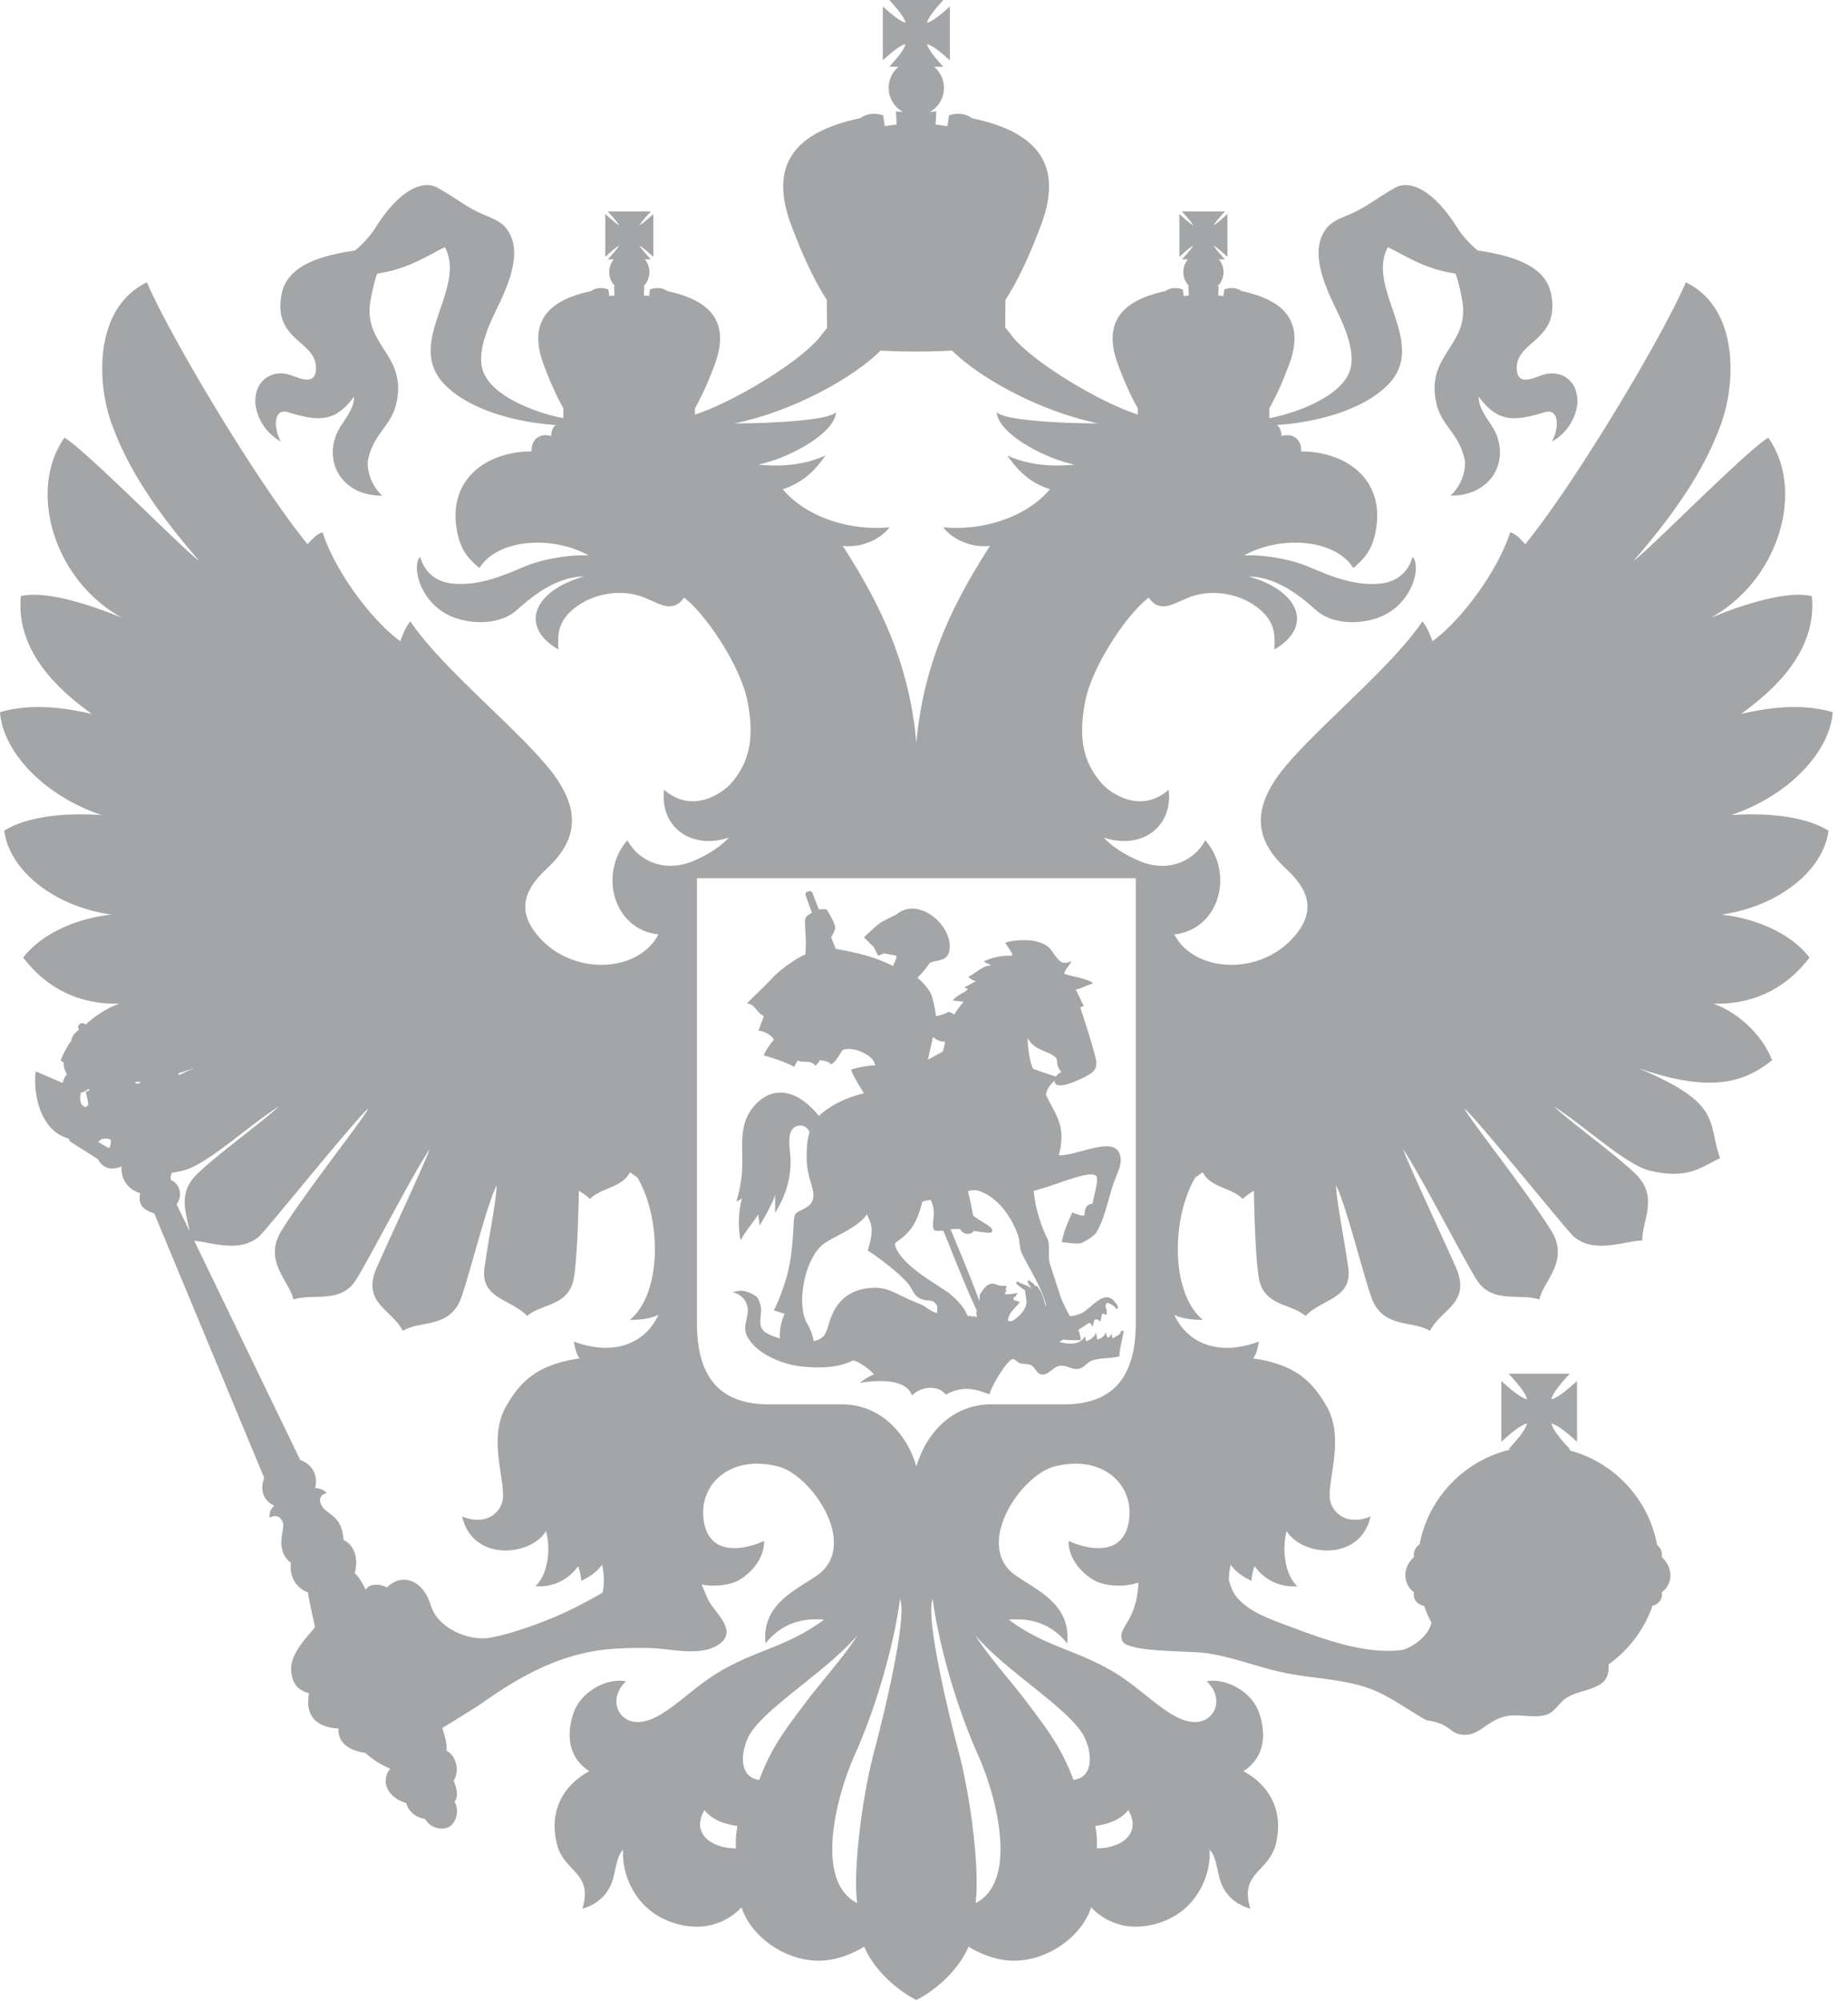 <svg width="231" height="250" fill="none" xmlns="http://www.w3.org/2000/svg"><g id="russian-gerb 2"><g id="Group" fill-rule="evenodd" clip-rule="evenodd" fill="#A3A5A7"><path id="Fill-1" d="M141.971 165.353c0 6.841-2.955 10.128-8.985 10.128h-9.102c-4.796 0-8.106 3.546-9.338 7.766-1.232-4.22-4.542-7.766-9.338-7.766h-9.102c-6.03 0-8.986-3.287-8.986-10.128l-.002-55.611h54.855l-.002 55.611zm-6.507 51.538c.933 1.705 1.486 5.171-1.282 5.511-1.553-4.183-3.501-6.608-5.959-9.881-1.623-2.16-4.902-5.85-6.303-8.18 3.912 4.575 11.666 9.115 13.544 12.55zm1.458 11.265c1.315-.161 3.134-.674 4.107-1.984 1.648 2.78-.629 4.774-3.93 4.791.049-1.168.005-1.514-.177-2.807zm-14.978 9.648c.534-3.909-.537-13.022-2.158-19.093-.921-3.444-4.185-16.518-3.195-18.91.638 5.081 2.768 13.06 5.706 19.591 2.105 4.678 5.157 15.61-.353 18.412zm-14.796 0c-5.51-2.802-2.457-13.734-.353-18.412 2.938-6.531 5.067-14.51 5.706-19.591.989 2.392-2.275 15.466-3.195 18.91-1.622 6.071-2.692 15.184-2.158 19.093zM94.91 222.402c-2.769-.34-2.215-3.806-1.282-5.511 1.878-3.435 9.632-7.975 13.544-12.55-1.401 2.33-4.681 6.02-6.303 8.18-2.459 3.273-4.406 5.698-5.959 9.881zm-2.917 8.561c-3.3-.017-5.578-2.011-3.93-4.791.973 1.31 2.792 1.823 4.106 1.984-.181 1.293-.225 1.639-.176 2.807zm-30.905-26.296c-2.245.358-6.296-.989-7.255-4.116-.956-3.119-3.568-4.081-5.48-2.186-.61-.371-2.077-.658-2.634.268 0 0-.676-1.443-1.391-2.069.505-1.625.031-3.51-1.388-4.138-.184-3.088-2.05-3.14-2.707-4.24-.39-.651-.322-1.389.604-1.622-.42-.524-1.202-.628-1.445-.628.356-1.331-.132-2.879-1.867-3.508l-13.247-27.394c2.234.229 5.74 1.564 8.132-.555.912-.808 12.082-14.706 13.632-15.968-.506 1.175-7.623 10.102-10.823 15.214-2.41 3.852.972 6.318 1.451 8.648 2.508-.805 5.943.581 7.842-2.463 1.818-2.913 7.208-13.443 9.206-16.322-.79 2.199-6.471 14.27-6.845 15.352-1.366 3.952 2.06 4.676 3.484 7.362 2.121-1.359 5.85-.24 7.28-4.107.99-2.68 3.228-11.749 4.459-14.1-.152 2.589-.955 6.19-1.532 10.296-.547 3.895 3.228 3.873 5.34 6.045 1.827-1.606 5.246-1.17 5.842-4.817.508-3.115.608-10.843.608-10.843.578.4.868.518 1.394 1.041 1.367-1.415 4.04-1.414 4.994-3.323.33.164.552.418.918.614 2.972 4.96 3.183 14.382-.916 17.811 1.234.026 2.627-.157 3.56-.619-1.796 3.849-5.901 5.092-10.57 3.331.165.941.29 1.467.703 2.108-5.103.755-7.275 2.691-9.163 5.964-2.46 4.265.222 9.918-.528 12.105-.514 1.498-2.255 2.794-4.978 1.686 1.326 5.721 8.57 4.966 10.488 1.825.7 2.631.038 5.709-1.339 6.89 2.258.152 4.137-.819 5.343-2.507.253.598.321 1.174.421 1.819 1.225-.578 2.007-1.221 2.574-1.995.176.682.374 2.198.07 3.467-1.01.626-2.09 1.193-3.71 2.012-2.704 1.367-7.584 3.193-10.527 3.662zm-39.703-57.205c-.026-.117-.05-.24-.074-.366a3.22 3.22 0 00.137-.547 14.37 14.37 0 001.445-.281c2.955-.735 7.798-5.297 11.95-8.019-1.366 1.413-7.475 5.837-10.152 8.396-2.55 2.438-1.393 4.905-.997 7.182l-1.616-3.342c.832-1.139.359-2.604-.693-3.023zm-7.773-3.988l-1.339-.78c.443-.513 1.04-.503 1.575-.276.043.438-.036.79-.236 1.056zm-2.564-5.47a4.51 4.51 0 01-.278.339c-.851-.165-.81-1.07-.657-1.828.341-.057.611-.139.89-.443.062-.002.205.155.205.155l-.486.216c.142.535.231 1.044.326 1.561zm11.279-3.654c0-.081-.003-.161-.007-.241a45.975 45.975 0 002.149-.7 57.39 57.39 0 00-2.142.941zm-4.802.8a1.01 1.01 0 01-.108.247 4.56 4.56 0 01-.439-.021l-.121-.158c.218-.019.44-.041.668-.068zm74.298-82.246h-.006c7.385-1.517 14.891-5.74 18.262-9.096a78.32 78.32 0 004.418.12 79.26 79.26 0 004.512-.124c3.369 3.356 10.878 7.583 18.267 9.1h-.007c-4.273 0-11.786-.344-12.679-1.406.157 2.685 5.94 5.773 9.723 6.558-3.1.315-6.001-.019-8.41-1.151 1.315 1.884 2.826 3.422 5.337 4.227-2.646 3.216-7.986 5.27-13.344 4.753 1.275 1.634 3.655 2.589 5.852 2.32-4.346 6.797-8.299 14.305-9.202 24.623-.903-10.318-4.856-17.826-9.202-24.624 2.197.27 4.577-.685 5.852-2.32-5.358.518-10.699-1.536-13.345-4.752 2.511-.805 4.023-2.343 5.337-4.227-2.408 1.132-5.31 1.466-8.41 1.151 3.784-.785 9.567-3.873 9.723-6.558-.892 1.062-8.405 1.407-12.678 1.407zM228.564 103.8c-2.926-1.818-7.607-2.255-12.18-1.953 7.297-2.44 12.363-7.979 12.708-12.862-3.974-1.131-7.981-.577-11.475.232 3.706-2.695 9.551-7.58 8.866-14.731-3.48-.823-9.837 1.56-12.628 2.707 8.668-4.821 11.751-16.048 7.178-22.496-2.654 1.53-14.889 14.019-16.849 15.4 6.232-7.198 9.203-12.308 10.967-17.192 1.912-5.297 2.111-14.472-4.42-17.624-3.066 7.096-13.955 25.233-20.07 32.712-.557-.532-1.112-1.274-1.891-1.472-1.491 4.637-5.851 10.743-9.696 13.597-.199-.395-.497-1.484-1.275-2.48-4.107 6.173-14.825 14.555-18.302 19.678-2.628 3.874-2.733 7.433 1.035 11.024 1.499 1.428 4.433 4.156 1.909 7.821-4.046 5.876-13.038 5.653-15.652.601 5.712-.647 7.463-7.679 3.875-11.757-1.514 2.751-4.778 3.987-8.104 2.633-2.092-.861-3.694-1.988-4.581-2.983 4.608 1.562 8.647-1.219 8.107-5.965-3.721 3.222-7.549.123-8.283-.7-2.434-2.734-3.07-5.834-2.114-10.526.835-4.102 5.029-10.608 7.905-12.792.315.472.973 1.287 2.314 1.038.882-.164 2.267-.944 3.171-1.228 2.795-.878 5.613-.141 7.317.902 3.228 1.977 2.944 4.083 2.899 5.767 4.931-2.833 3.146-7.338-3.215-9.117 4.416.052 7.974 3.945 8.856 4.553 2.409 1.662 5.902 1.3 7.929.351 3.876-1.816 4.77-6.318 3.699-7.367-.401 1.625-1.706 3.07-3.875 3.332-3.386.406-6.607-1.025-9.162-2.105-2.087-.888-5.607-1.539-8.025-1.382 4.362-2.474 11.25-2.198 13.665 1.556 1.423-1.19 2.388-2.273 2.817-4.735 1.139-6.453-3.838-9.824-9.338-9.824.058-1.548-1.046-2.334-2.467-1.93.017-.6-.187-1.106-.57-1.373l.387-.03c5.493-.435 10.804-2.188 13.574-5.087 4.961-5.197-2.879-11.894-.087-17.108 2.629 1.3 4.639 2.716 8.444 3.301.334.735.651 2.338.805 3.106 1.205 5.92-4.624 6.842-3.172 13.157.648 2.816 2.836 3.689 3.524 7.017.061 0 .334 2.476-1.769 4.467 4.784.05 7.258-3.859 5.73-7.644-.598-1.482-2.26-2.984-2.199-4.719 2.41 3.305 4.543 3.053 8.281 1.931 1.699-.51 1.857 1.846.858 3.678 2.524-1.414 3.212-3.935 3.194-5.081-.04-2.614-2.015-3.78-3.983-3.347-1.139.251-3.417 1.675-3.593-.513-.298-3.706 5.489-3.505 4.277-9.537-.631-3.141-3.996-4.659-9.148-5.394-.631-.469-1.859-1.719-2.529-2.787-3.043-4.853-5.988-6.057-7.752-5.087-2.101 1.154-3.128 2.06-4.934 2.982-1.316.669-2.842 1.016-3.7 2.105-2.232 2.836-.183 7.203 1.083 9.878.755 1.584 2.652 5.25 1.863 7.822-.981 3.196-6.288 5.2-9.523 5.92a11.43 11.43 0 01-.563.109L158.672 51c.973-1.698 1.807-3.683 2.465-5.45 2.127-5.71-1.067-8.138-5.925-9.176-.56-.386-1.227-.5-2.059-.243l-.113.035-.118.84-.646-.09.064-1.155-.152.019a2.487 2.487 0 00.177-3.37h.751l-.276-.308c-.188-.21-.497-.545-.773-.896a5.23 5.23 0 01-.372-.527c.163.097.343.226.528.37.352.275.688.581.9.769l.308.274v-5.35l-.308.274c-.212.188-.549.495-.901.77a5.29 5.29 0 01-.529.37 5.43 5.43 0 01.371-.525c.276-.35.584-.685.773-.896l.275-.307h-5.373l.275.307c.19.212.498.546.774.896.147.185.275.366.373.529a5.353 5.353 0 01-.53-.371c-.351-.274-.687-.58-.899-.77l-.309-.274v5.35l.309-.274c.213-.189.549-.496.9-.77a5.39 5.39 0 01.53-.372 5.18 5.18 0 01-.371.528c-.276.35-.584.683-.774.895l-.275.308h.748a2.486 2.486 0 00.172 3.365l-.114-.014.064 1.155-.647.09-.117-.84-.113-.035c-.832-.258-1.499-.143-2.058.243-4.859 1.038-8.053 3.467-5.926 9.175.659 1.77 1.494 3.759 2.469 5.459l.005.793c-4.807-1.532-13.603-6.822-15.9-10.049a10.29 10.29 0 00-.675-.806l.035-3.482c1.795-2.76 3.313-6.311 4.467-9.41 3.081-8.27-1.479-11.765-8.663-13.286-.765-.546-1.678-.722-2.865-.356l-.19 1.35-1.485-.208.091-1.642c-.294.036-.573.064-.839.086a3.436 3.436 0 00.559-5.654h1.156c-.569-.636-1.847-2.004-2.031-2.831.83.183 2.206 1.458 2.845 2.025V.81c-.638.567-2.013 1.84-2.843 2.023.184-.827 1.464-2.197 2.034-2.833h-6.757c.566.633 1.848 2.008 2.031 2.83-.826-.182-2.209-1.46-2.845-2.024v6.728c.636-.565 2.017-1.84 2.843-2.023-.183.823-1.467 2.2-2.034 2.833h1.161a3.427 3.427 0 00-1.235 2.636c0 1.304.729 2.44 1.803 3.022a21.653 21.653 0 01-.898-.09l.091 1.642-1.486.208-.189-1.35c-1.187-.366-2.101-.19-2.866.356-7.183 1.521-11.743 5.015-8.662 13.287 1.154 3.098 2.672 6.649 4.466 9.409l.039 3.546c-.158.17-.358.407-.616.742-2.297 3.228-11.093 8.517-15.9 10.05l.004-.794c.975-1.7 1.81-3.689 2.47-5.459 2.126-5.708-1.067-8.137-5.925-9.175-.56-.386-1.227-.5-2.06-.243l-.111.035-.119.84-.646-.09.064-1.155-.114.014a2.487 2.487 0 00.172-3.365h.748l-.275-.308c-.19-.212-.498-.545-.773-.895a5.143 5.143 0 01-.373-.528c.164.098.345.226.531.372.351.274.687.581.9.77l.309.274v-5.35l-.31.274c-.212.19-.547.496-.898.77a5.318 5.318 0 01-.53.37 5.2 5.2 0 01.373-.528c.276-.35.584-.684.773-.896l.276-.307H75.98l.275.307c.189.211.496.546.772.896.146.184.274.364.372.526a5.325 5.325 0 01-.53-.37c-.351-.276-.688-.583-.9-.77l-.309-.275v5.35l.31-.274c.212-.188.547-.494.899-.77a5.32 5.32 0 01.528-.369 5.225 5.225 0 01-.372.527c-.276.35-.584.685-.773.896l-.276.308h.751a2.482 2.482 0 00-.572 1.589c0 .697.287 1.328.75 1.78l-.153-.018.064 1.155-.647.09-.118-.84-.112-.035c-.832-.258-1.5-.143-2.059.243-4.858 1.038-8.052 3.467-5.925 9.175.658 1.768 1.492 3.753 2.465 5.451l-.005 1.248a11.935 11.935 0 01-.563-.109c-3.235-.72-8.542-2.724-9.523-5.92-.79-2.572 1.108-6.238 1.863-7.822 1.266-2.675 3.315-7.042 1.082-9.878-.857-1.09-2.383-1.436-3.7-2.105-1.805-.921-2.832-1.828-4.933-2.982-1.765-.97-4.709.234-7.752 5.087-.67 1.069-1.899 2.318-2.529 2.788-5.153.734-8.517 2.252-9.148 5.393-1.212 6.032 4.575 5.831 4.277 9.537-.176 2.188-2.454.764-3.594.513-1.967-.433-3.943.733-3.983 3.347-.017 1.145.671 3.667 3.195 5.08-1-1.831-.841-4.187.858-3.677 3.737 1.122 5.871 1.374 8.281-1.93.061 1.734-1.602 3.236-2.2 4.718-1.528 3.785.947 7.694 5.73 7.644-2.102-1.991-1.829-4.467-1.768-4.467.688-3.328 2.876-4.201 3.523-7.017 1.453-6.315-4.377-7.237-3.17-13.157.154-.768.47-2.371.803-3.106 3.806-.585 5.816-2 8.445-3.3 2.792 5.213-5.048 11.91-.087 17.107 2.77 2.9 8.08 4.652 13.574 5.087l.386.03c-.382.267-.586.773-.57 1.373-1.42-.404-2.525.382-2.466 1.93-5.5 0-10.478 3.371-9.338 9.824.43 2.462 1.394 3.546 2.817 4.736 2.414-3.755 9.303-4.031 13.665-1.557-2.418-.157-5.938.494-8.025 1.382-2.555 1.08-5.776 2.511-9.162 2.105-2.17-.263-3.474-1.707-3.875-3.332-1.071 1.05-.177 5.551 3.699 7.367 2.026.95 5.52 1.31 7.928-.35.883-.61 4.44-4.502 8.857-4.554-6.362 1.78-8.146 6.284-3.215 9.117-.045-1.684-.33-3.79 2.9-5.767 1.703-1.043 4.52-1.78 7.316-.902.904.284 2.289 1.064 3.171 1.228 1.341.25 1.998-.566 2.313-1.038 2.877 2.184 7.07 8.69 7.906 12.792.956 4.692.32 7.792-2.114 10.526-.734.823-4.561 3.922-8.283.7-.54 4.746 3.499 7.527 8.107 5.965-.887.995-2.489 2.122-4.581 2.983-3.326 1.354-6.59.118-8.104-2.633-3.588 4.078-1.838 11.11 3.875 11.757-2.615 5.052-11.606 5.275-15.653-.601-2.523-3.665.41-6.393 1.91-7.821 3.768-3.591 3.663-7.15 1.034-11.024-3.476-5.123-14.194-13.505-18.3-19.678-.78.996-1.077 2.085-1.276 2.48-3.845-2.854-8.205-8.96-9.696-13.597-.78.198-1.335.94-1.89 1.472-6.116-7.48-17.006-25.616-20.072-32.712-6.53 3.152-6.331 12.327-4.419 17.624 1.764 4.884 4.734 9.994 10.967 17.192-1.96-1.381-14.195-13.87-16.85-15.4-4.572 6.448-1.489 17.675 7.179 22.496-2.79-1.148-9.148-3.53-12.628-2.707-.684 7.151 5.16 12.036 8.866 14.731-3.494-.809-7.5-1.363-11.475-.231.344 4.882 5.41 10.422 12.708 12.861-4.573-.302-9.255.135-12.18 1.953.658 5.028 6.29 9.47 13.385 10.487-4.705.51-8.926 2.602-11.006 5.372 2.496 3.267 6.282 5.882 12.024 5.759-1.382.464-2.904 1.387-4.241 2.624a.51.51 0 10-.804.629c-.603.407-.915.877-.976 1.379a10.782 10.782 0 00-1.326 2.437c.125.099.252.196.38.292-.036.444.078.936.413 1.443-.25.287-.475.666-.532 1.106l-3.367-1.451c-.149.575-.373 4.693 1.972 7.137 1.266 1.321 2.535 1.131 2.184 1.533l3.615 2.308c.718 1.387 2.02 1.297 2.946.902a3.144 3.144 0 002.339 3.331c-.29 1.227.143 2.047 1.745 2.526l13.751 33.066c-.605 1.518-.026 2.906 1.236 3.452-.368.422-.605.71-.579 1.521.537-.312 1.288-.427 1.683.629.296.79-1.157 3.245.998 5.024-.21 1.518.526 3.089 2.135 3.674.07.831.693 3.397.87 4.355-1.01 1.281-3.273 3.406-2.952 5.686.22 1.56.894 2.146 2.22 2.574-.59 2.922 1.092 4.283 3.668 4.386-.105 2.2 2.025 2.881 3.339 3.038 1.104.941 1.708 1.361 3.128 1.989-1.262 1.622-.316 3.611 1.997 4.292.263.942 1.052 1.78 2.366 1.989.789 1.309 2.235 1.387 2.997.995.608-.314 1.472-1.78.683-3.141.526-.628.258-1.789-.114-2.622.883-1.499.14-3.258-.901-3.767.14-.805-.28-2.008-.51-2.838 1.783-1.086 4.225-2.585 5.054-3.168 4.739-3.358 9.85-6.185 15.966-6.695 1.49-.124 4.204-.205 5.817-.071 2.534.21 5.772.941 7.856-.595.542-.407.93-.987.814-1.702-.243-1.492-1.928-2.787-2.448-4.145-.15-.392-.408-.993-.653-1.55 1.689.323 3.32.053 4.293-.358 1.102-.471 3.546-2.358 3.525-5.089-2.048.953-6.965 2.291-7.575-2.736-.537-4.418 3.406-8.078 9.336-6.56 4.253 1.089 10.241 9.973 4.757 13.684-2.76 1.867-6.841 3.625-6.345 8.42 1.765-2.213 4.178-3.242 7.313-2.964-4.56 3.35-8.118 3.687-12.72 6.297-4.152 2.355-7.286 6.362-10.448 6.492-2.554.104-3.915-2.86-1.587-5.089-2.417-.455-5.614 1.306-6.517 3.86-1.228 3.454-.206 6.038 1.94 7.37-2.947 1.563-5.161 4.687-4.055 9.121.878 3.517 4.592 3.544 3.172 8.067 1.986-.573 3.364-1.9 3.876-3.857.325-1.272.502-2.846 1.232-3.509-.214 2.816 1.287 6.879 5.121 8.672 2.539 1.187 6.533 1.757 9.68-1.478 1.173 3.667 5.5 6.769 9.867 6.665 2.031-.049 3.987-.855 5.462-1.755 1.076 2.608 3.75 5.261 6.519 6.667 2.769-1.406 5.442-4.059 6.519-6.667 1.475.9 3.43 1.706 5.462 1.755 4.366.104 8.693-2.998 9.866-6.665 3.148 3.235 7.143 2.665 9.681 1.478 3.833-1.793 5.335-5.856 5.121-8.672.729.663.907 2.237 1.232 3.509.512 1.957 1.889 3.284 3.876 3.857-1.421-4.523 2.294-4.55 3.172-8.067 1.106-4.434-1.108-7.558-4.054-9.121 2.145-1.332 3.167-3.916 1.939-7.37-.903-2.554-4.1-4.315-6.517-3.86 2.328 2.229.967 5.193-1.588 5.089-3.161-.13-6.294-4.137-10.448-6.492-4.601-2.61-8.159-2.947-12.719-6.297 3.135-.278 5.548.751 7.313 2.964.496-4.795-3.586-6.553-6.346-8.42-5.483-3.711.505-12.595 4.758-13.684 5.93-1.518 9.872 2.142 9.336 6.56-.61 5.027-5.527 3.689-7.575 2.736-.021 2.731 2.423 4.618 3.525 5.089 1.149.485 3.217.776 5.212.12-.036.461-.067.836-.085.996-.482 4.261-2.693 4.691-1.876 6.414 1.106 1.341 8.364 1.089 10.501 1.414 3.418.505 6.427 1.776 9.784 2.463 3.671.747 7.658.769 11.031 2.132 2.165.875 4.621 2.67 6.663 3.791 3.234.445 2.761 1.753 4.7 1.812 1.924.057 2.661-1.603 4.948-2.257 1.619-.463 3.559.225 5.204-.209 1.215-.33 1.659-1.561 2.708-2.199 1.386-.852 3.213-.84 4.495-1.91.596-.497.748-1.469.694-2.228a15.072 15.072 0 005.49-7.339c.617-.125 1.158-.621 1.184-1.376a1.51 1.51 0 00-.036-.281c.646-.473 1.075-1.214 1.091-2.139a3.185 3.185 0 00-1.108-2.286c.025-.099.039-.203.044-.313a1.55 1.55 0 00-.604-1.17c-1.037-5.71-5.313-10.298-10.866-11.808-.026-.065-.056-.128-.061-.191l-.087-.096a1.586 1.586 0 00-.355-.395c-.707-.794-1.684-1.949-1.851-2.704.937.208 2.49 1.646 3.212 2.286v-7.594c-.721.639-2.273 2.077-3.209 2.283.208-.934 1.652-2.48 2.295-3.198h-7.627c.639.714 2.087 2.267 2.293 3.196-.933-.206-2.494-1.649-3.212-2.286v7.594c.718-.637 2.277-2.078 3.209-2.283-.206.929-1.655 2.483-2.295 3.197l.251.056c-5.782 1.347-10.285 6.005-11.383 11.855a1.564 1.564 0 00-.725 1.258c.003.108.018.212.042.309-.662.571-1.091 1.392-1.107 2.307.032.907.454 1.645 1.092 2.118a1.481 1.481 0 00-.036.285c.028.802.637 1.309 1.295 1.394.252.73.56 1.434.917 2.108-.435 2.037-3.049 3.331-3.637 3.409-4.651.617-9.9-1.355-14.565-3.109-2.209-.83-4.949-1.788-6.384-3.816-.235-.332-.507-.968-.737-1.809a8.555 8.555 0 01.228-1.906c.568.774 1.35 1.417 2.574 1.995.1-.645.169-1.221.421-1.819 1.206 1.688 3.086 2.659 5.344 2.507-1.378-1.181-2.039-4.259-1.339-6.89 1.918 3.141 9.162 3.896 10.488-1.825-2.724 1.108-4.464-.188-4.978-1.686-.75-2.187 1.931-7.84-.529-12.105-1.887-3.273-4.059-5.209-9.162-5.964.413-.641.538-1.167.703-2.108-4.669 1.761-8.774.518-10.569-3.331.932.462 2.325.645 3.559.619-4.099-3.429-3.889-12.851-.916-17.811.366-.196.588-.45.918-.614.954 1.909 3.626 1.908 4.994 3.323.526-.523.816-.641 1.394-1.041 0 0 .1 7.728.608 10.843.596 3.647 4.015 3.211 5.842 4.817 2.111-2.172 5.887-2.15 5.34-6.045-.577-4.106-1.38-7.707-1.532-10.296 1.231 2.351 3.468 11.42 4.459 14.1 1.43 3.867 5.158 2.748 7.279 4.107 1.426-2.686 4.851-3.41 3.484-7.362-.373-1.082-6.055-13.153-6.844-15.352 1.998 2.879 7.387 13.409 9.206 16.322 1.899 3.044 5.333 1.658 7.842 2.463.479-2.33 3.862-4.796 1.451-8.648-3.2-5.112-10.318-14.039-10.823-15.214 1.55 1.262 12.72 15.16 13.632 15.968 2.567 2.274 6.417.569 8.602.524-.009-2.59 2.113-5.493-.883-8.358-2.677-2.559-8.786-6.983-10.153-8.396 4.153 2.722 8.996 7.284 11.951 8.019 5.072 1.261 6.845-.758 8.815-1.528-1.656-4.631.444-6.813-10.391-11.331 9.476 3.35 13.582 1.689 16.885-.923-1.297-3.411-4.6-6.146-7.346-7.069 5.741.123 9.527-2.492 12.023-5.759-2.08-2.77-6.301-4.862-11.006-5.372 7.095-1.017 12.727-5.459 13.385-10.487z"/><path id="Fill-3" d="M115.236 150.324c0-.301.828-.306 1.093-.399l.175.427c.589 1.433-.26 2.855.349 3.403.474.118.707.013 1.059.026l.754 1.837s1.894 4.857 3.455 8.194a.878.878 0 01-.095.117l.09.623c-.237 0-.177.054-.353-.176 0 .217-.219.17-.46.044-.015.018-.149.022-.358.015-.417-1.192-1.544-2.192-2.252-2.814 0 0-1.717-1.147-2.348-1.551-3.141-2.011-4.43-3.709-4.483-4.678.5-.602 2.497-1.204 3.374-5.068zm1.384-20.764c.549.47 1.057.661 1.525.576 0 0-.132.707-.289 1.256l-1.867 1.021c.237-1.073.537-2.376.631-2.853zm12.376 31.655zm-8.985-7.655c.368.838 1.577.733 1.682.236 0 0 1.709.314 2.187.217.705-.557-1.082-1.186-2.239-2.128 0 0-.368-2.015-.657-3.036.289-.104.893-.157 1.132-.105 2.514.664 4.344 3.32 5.132 5.609.243.709.16 1.548.469 2.229.628 1.4 2.563 4.34 3.072 6.586.009.042.013.08.021.121a1.364 1.364 0 01-.218-.468c-.195-.883-.531-1.587-.96-2.133h-.283c0-.286-.502-.489-.706-.703-.515 0 .221.767.336 1.137-.156-.441-1.397-.689-1.747-.962-.8 0 .788 1 .882 1.055l.204 1.405c0 1.031-.921 1.893-1.792 2.458h-.529c0-.977.87-1.575 1.411-2.283.402 0-.512-.313-.705-.351v-.351c.275 0 .247-.159.529-.527-.139 0-2.205.439-1.472-.143.099-.368-.215-.148.06-.56 0-.302-.281-.181-.529-.186-.491-.017-.86-.264-1.246-.275-.681-.028-1.219.791-1.585 1.406a2.538 2.538 0 00-.007.176c0 .236-.009.438-.022.623-1.192-3.288-2.869-7.198-2.869-7.198l-.733-1.786s.656-.063 1.182-.063zm11.934-21.435c.41.366-.132.811.755 1.865-.243 0-.524.252-.705.527-.891-.246-2.889-.979-2.889-.979-.237-.68-.591-1.685-.657-3.847.889 1.649 2.466 1.515 3.496 2.434zm-16.615 30.966l-1.808-.762c-1.428-.643-2.616-1.506-4.437-1.41-3.925.206-4.913 2.853-5.392 4.198 0 0-.21.945-.53 1.504-.24.514-.777.816-1.462.964-.171-1.231-.766-2.072-.958-2.501-1.18-2.624-.042-7.986 2.235-9.666 1.185-.883 4.416-2.094 5.378-3.689.281.61.579 1.181.596 1.933.01.972-.27 1.887-.481 2.594 1.315.864 3.287 2.302 4.747 3.806.905.931.829 1.639 1.694 2.135 1.051.604 1.787-.105 2.26 1.099a4.246 4.246 0 00-.017.763c-.186-.033-.301-.062-.313-.085-.541-.159-1.068-.645-1.512-.883zm-3.275-48.816s-1.711.805-2.138 1.126c-.605.455-1.914 1.728-1.914 1.728l1.213 1.212.551 1.071.767-.28 1.527.28c0 .433-.237.775-.435 1.302-2.497-1.283-4.925-1.735-7.159-2.154l-.583-1.458c.381-.589.566-1.087.5-1.283-.158-.732-.552-1.308-1.025-2.159-.25-.118-1.009-.011-1.009-.011l-.808-2.121c-.135-.329-1.049-.163-.825.381l.775 2.144c-.566.334-.879.442-.866 1.189.03 1.641.208 2.121.03 4.048-1.078.393-3.225 1.921-4.12 2.931-.56.634-2.207 2.183-3.18 3.178.947-.027 1.289 1.204 2.123 1.565l-.677 1.837c.947.026 1.92.878 1.92 1.125-.448.55-1 1.257-1.243 1.956 1.69.479 3.295 1.079 3.766 1.447l.473-.811c.62.332 1.63-.132 2.208.654.368-.314.581-.708.581-.708.681.08 1.101.237 1.39.525.575-.273 1.026-1.204 1.405-1.755 1.136-.548 3.341.421 3.898 1.332l.215.546s-1.548.06-3 .527c0 .505 1.588 2.986 1.588 2.986-2.16.473-4.211 1.493-5.645 2.81-3.008-3.698-6.098-3.631-8.175-1.131-1.979 2.382-1.233 5.023-1.433 8.168-.067 1.041-.366 2.613-.707 3.659.288-.104.709-.392.709-.392-.526 1.937-.473 3.952-.158 5.235.526-1.074 1.551-2.173 2.179-3.245l.177 1.406s1.64-2.637 1.94-3.864v2.283c.936-1.527 1.987-3.699 1.93-6.672-.023-1.218-.657-3.696.815-4.179.336-.116 1.213-.151 1.555.792-.342 1.073-.36 2.114-.355 3.203.011 2.633 1.122 3.89.776 5.172-.331 1.224-1.964 1.29-2.243 1.95-.242.577-.128 2.582-.544 5.43-.339 2.322-1.325 5.041-2.102 6.491l1.366.419a6.43 6.43 0 00-.597 3.084c-1.005-.29-1.821-.675-2.106-1.024-.711-.862-.05-2.053-.314-3.068-.121-.461-.276-1.048-.728-1.284-1.302-.778-1.938-.605-2.777-.403 1.562.383 1.945 1.61 1.912 2.378-.061 1.153-.662 1.999-.072 3.146 1.03 2.014 3.848 3.238 5.965 3.633 1.074.198 4.815.663 7.221-.625.612 0 2.283 1.223 2.646 1.756-.187 0-1.488.757-1.764 1.054 0 0 5.65-1.135 6.527 1.581.911-1.041 3.137-1.482 4.234-.121 2.565-1.47 4.564-.258 5.468-.055 0-.5 1.881-3.901 2.823-4.391.43 0 .601.395.953.516.469.159 1.153.006 1.555.346.359.296.595.905 1.048 1.037.893.258 1.51-.889 2.315-1.043.921-.181 1.511.505 2.393.379.711-.11 1.13-.895 1.846-1.098 1.048-.308 2.283-.192 3.297-.488 0-.961.391-2.119.529-3.162h-.353c0 .511-.7.666-1.014.94l-.184-.576c-.473 1.074-.667-.073-.684-.183-.263.602-.631.752-1.077.916 0-.323-.184-.916-.184-.916 0 .5-.819 1.023-1.183 1.1-.075 0-.105-.576-.158-.628-.263.523-.783.765-1.052.832-.482.156-1.173.117-1.811-.024a6.115 6.115 0 01-.372-.084c.144-.081.316-.184.498-.294 1.028.087 2.161.111 2.219.006a4.502 4.502 0 00-.318-1.219l.685-.451.572-.376c.217-.143.368.118.499.406.109-.068.185-.82.305-.865a.536.536 0 01.641.262c.263-.366.13-.871.316-.994.157 0 .315.052.467.156.135-.16.06-.675-.106-1.169l.177-.352c.424 0 .733.357 1.059.527 0 .286.104.176.353.176 0-.374-.276-.642-.497-.911-1.279-1.548-2.977 1.062-4.145 1.542a4.59 4.59 0 01-1.373.337c-.276-.447-.832-1.588-1.113-2.269l-1.394-4.266c-.303-1.043.079-2.382-.303-3.137-.887-1.753-1.563-4.087-1.721-5.997 2.655-.602 7.652-2.991 7.903-1.636.117.64-.385 2.316-.542 3.232-.606.076-.999.393-.999 1.413-.263.289-1.525-.314-1.525-.314-.368.786-1.134 2.425-1.312 3.716 1.098.149 1.92.225 2.416.132.684-.34 1.225-.627 1.84-1.256.883-1.413 1.341-3.377 1.963-5.492.62-2.106 1.586-3.224.902-4.611-.958-1.943-5.563.547-7.509.372.228-.895.341-1.559.33-2.459-.033-2.047-1.136-3.288-1.918-5.094 0-.515.49-1.279 1.058-1.756 0 1.636 4.371-.709 4.705-1.029.469-.451.542-.761.495-1.497-.545-2.407-1.578-5.283-1.971-6.648 0 0 .21-.105.421-.157l-1.004-2.086c.568 0 1.152-.483 2.117-.702 0-.5-2.845-.978-3.528-1.23 0-.521.689-1.109.882-1.581 0 0-.528.223-.893.202-.86-.047-1.386-1.513-2.033-2.018-.53-.414-1.182-.619-1.859-.742-.78-.14-2.62-.088-3.479.231.176.44.976 1.323.855 1.625-1.279 0-2.23.124-3.528.702.22.259.623.291.882.527-1.048 0-1.93.988-2.822 1.405.267.343.627.459.924.552 0 0-.867.497-1.445.785l.473.21c-.318.402-1.551.811-1.893 1.439-.292 0 .85.042 1.341.157-.413.463-.972 1.182-1.153 1.577.015.014.014.022-.012.022a.155.155 0 00.012-.022c-.086-.079-.74-.347-.74-.347-.42.288-1.179.507-1.565.545 0 0-.252-1.889-.616-2.743-.267-.624-1.104-1.571-1.709-2.042a12.77 12.77 0 001.548-1.857c.948-.433 2.166-.169 2.431-1.459.639-3.134-3.854-6.959-6.599-4.588z"/></g></g></svg>